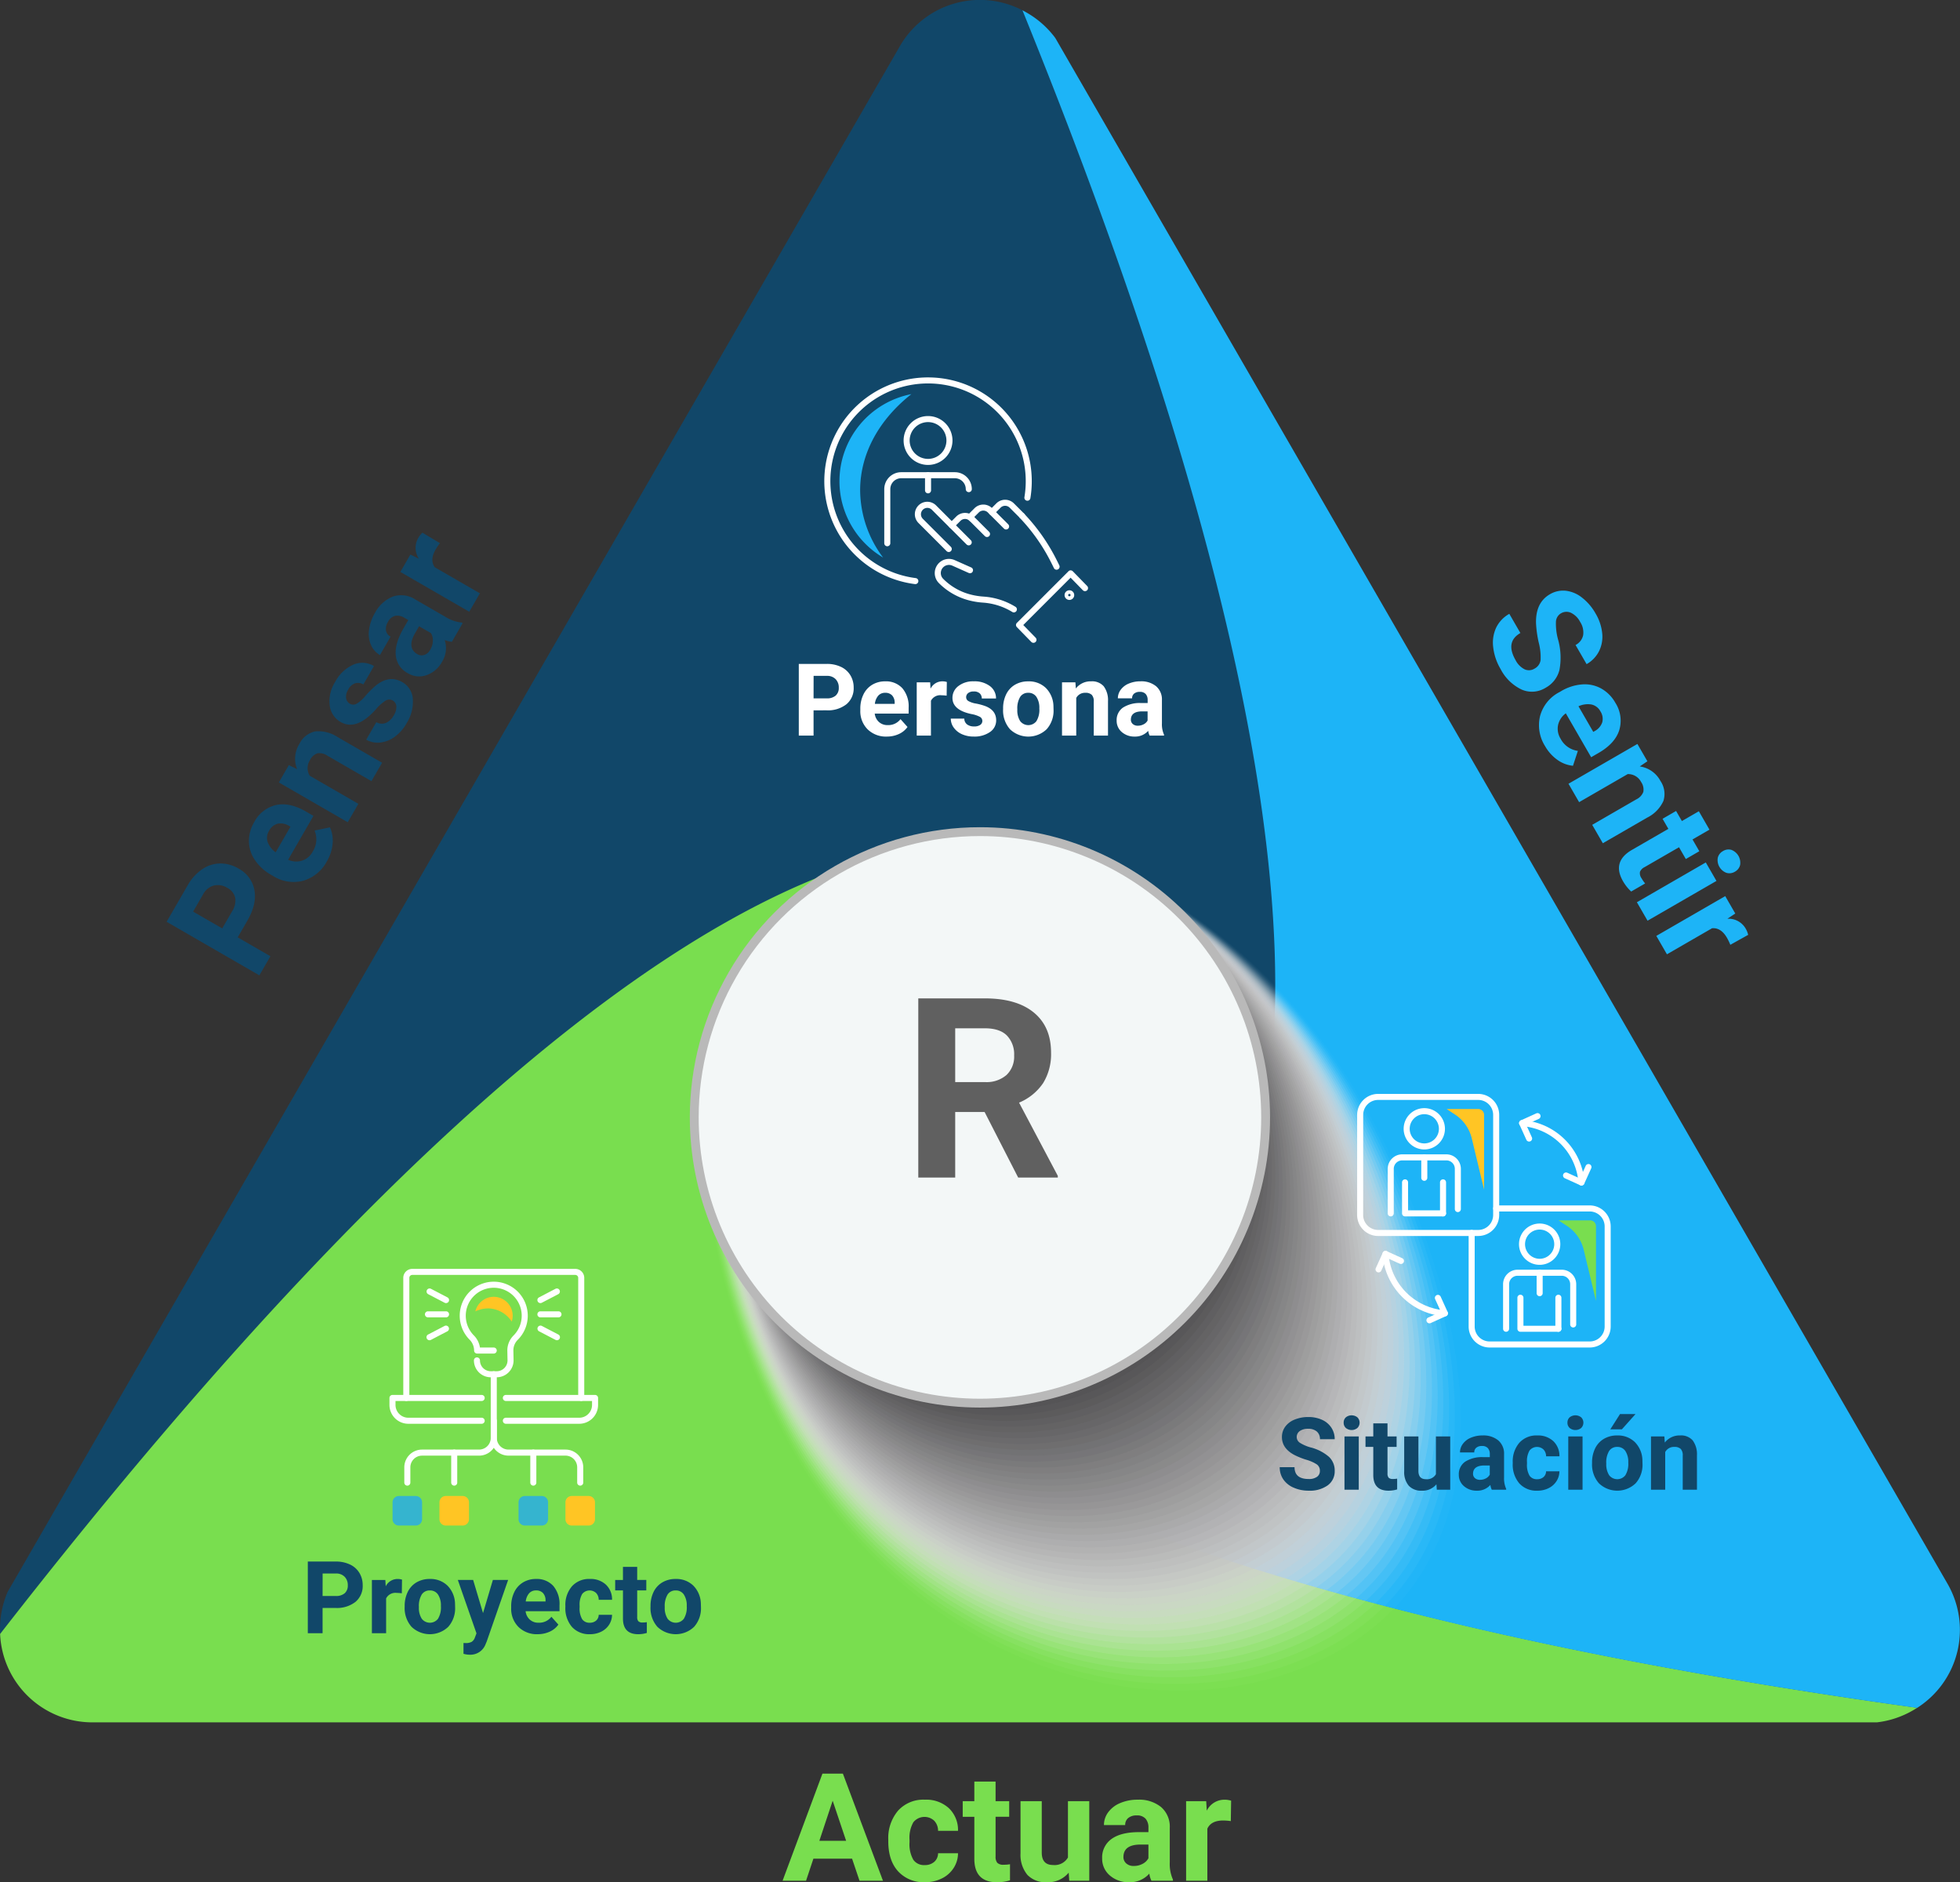 <svg xmlns="http://www.w3.org/2000/svg" xmlns:xlink="http://www.w3.org/1999/xlink" width="507.45" height="487.211" viewBox="0 0 507.45 487.211"><rect x="0" y="0" width="507.45" height="487.211" fill="#333333" stroke="none"/><defs><clipPath id="a"><rect width="197.562" height="222.187" fill="none"/></clipPath><clipPath id="c"><rect width="195.649" height="220.357" fill="none"/></clipPath><clipPath id="d"><rect width="193.753" height="218.533" fill="none"/></clipPath><clipPath id="e"><rect width="191.876" height="216.715" fill="none"/></clipPath><clipPath id="f"><rect width="190.014" height="214.902" fill="none"/></clipPath><clipPath id="g"><rect width="188.173" height="213.097" fill="none"/></clipPath><clipPath id="h"><rect width="186.35" height="211.298" fill="none"/></clipPath><clipPath id="i"><rect width="184.548" height="209.504" fill="none"/></clipPath><clipPath id="j"><rect width="182.765" height="207.719" fill="none"/></clipPath><clipPath id="k"><rect width="181.004" height="205.939" fill="none"/></clipPath><clipPath id="l"><rect width="179.264" height="204.167" fill="none"/></clipPath><clipPath id="m"><rect width="177.547" height="202.403" fill="none"/></clipPath><clipPath id="n"><rect width="175.853" height="200.645" fill="none"/></clipPath><clipPath id="o"><rect width="174.183" height="198.896" fill="none"/></clipPath><clipPath id="p"><rect width="172.537" height="197.154" fill="none"/></clipPath><clipPath id="q"><rect width="170.916" height="195.42" fill="none"/></clipPath><clipPath id="r"><rect width="169.32" height="193.695" fill="none"/></clipPath><clipPath id="s"><rect width="167.752" height="191.978" fill="none"/></clipPath><clipPath id="t"><rect width="166.211" height="190.269" fill="none"/></clipPath><clipPath id="u"><rect width="164.696" height="188.57" fill="none"/></clipPath><clipPath id="v"><rect width="163.211" height="186.879" fill="none"/></clipPath><clipPath id="w"><rect width="161.755" height="185.198" fill="none"/></clipPath><clipPath id="x"><rect width="160.33" height="183.527" fill="none"/></clipPath><clipPath id="y"><rect width="158.935" height="181.866" fill="none"/></clipPath><clipPath id="z"><rect width="157.571" height="180.214" fill="none"/></clipPath><clipPath id="aa"><rect width="156.24" height="178.573" fill="none"/></clipPath><clipPath id="ab"><rect width="154.943" height="176.943" fill="none"/></clipPath><clipPath id="ac"><rect width="153.679" height="175.324" fill="none"/></clipPath><clipPath id="ad"><rect width="152.448" height="173.714" fill="none"/></clipPath><clipPath id="ae"><rect width="151.252" height="172.118" fill="none"/></clipPath><clipPath id="af"><rect width="150.093" height="170.532" fill="none"/></clipPath><clipPath id="ag"><rect width="148.968" height="168.96" fill="none"/></clipPath><clipPath id="ah"><rect width="147.881" height="167.399" fill="none"/></clipPath><clipPath id="ai"><rect width="146.831" height="165.851" fill="none"/></clipPath><clipPath id="aj"><rect width="145.82" height="164.315" fill="none"/></clipPath><clipPath id="ak"><rect width="144.846" height="162.794" fill="none"/></clipPath><clipPath id="al"><rect width="143.911" height="161.285" fill="none"/></clipPath><clipPath id="am"><rect width="143.014" height="159.791" fill="none"/></clipPath><clipPath id="an"><rect width="142.157" height="158.312" fill="none"/></clipPath><clipPath id="ao"><rect width="141.339" height="156.847" fill="none"/></clipPath><clipPath id="ap"><rect width="140.562" height="155.397" fill="none"/></clipPath><clipPath id="aq"><rect width="139.825" height="153.963" fill="none"/></clipPath><clipPath id="ar"><rect width="139.128" height="152.543" fill="none"/></clipPath><clipPath id="as"><rect width="138.471" height="151.142" fill="none"/></clipPath><clipPath id="at"><rect width="137.856" height="149.755" fill="none"/></clipPath><clipPath id="au"><rect width="137.282" height="148.387" fill="none"/></clipPath><clipPath id="av"><rect width="136.747" height="147.036" fill="none"/></clipPath><clipPath id="aw"><rect width="136.253" height="145.703" fill="none"/></clipPath><clipPath id="ax"><rect width="135.801" height="144.388" fill="none"/></clipPath><clipPath id="ay"><rect width="135.389" height="143.092" fill="none"/></clipPath><clipPath id="az"><rect width="135.016" height="141.815" fill="none"/></clipPath><clipPath id="ba"><rect width="134.684" height="140.557" fill="none"/></clipPath><clipPath id="bb"><path d="M176.111,280.024a75.112,75.112,0,1,0,75.112-75.112,75.111,75.111,0,0,0-75.112,75.112" transform="translate(-176.111 -204.912)" fill="none"/></clipPath><linearGradient id="bc" x1="-0.935" y1="1.374" x2="-0.929" y2="1.374" gradientUnits="objectBoundingBox"><stop offset="0" stop-color="#fff"/><stop offset="1" stop-color="#b9b9b9"/></linearGradient><clipPath id="bd"><path d="M177.868,279.489a72.82,72.82,0,1,0,72.82-72.822,72.821,72.821,0,0,0-72.82,72.822" transform="translate(-177.868 -206.667)" fill="none"/></clipPath><linearGradient id="be" x1="-0.98" y1="1.401" x2="-0.974" y2="1.401" gradientUnits="objectBoundingBox"><stop offset="0" stop-color="#eef1f2"/><stop offset="1" stop-color="#f3f7f7"/></linearGradient></defs><g transform="translate(6580.178 5871.734)"><path d="M358.653,357.769a71.253,71.253,0,0,0-32.159-90.341,66.432,66.432,0,0,0-21.57-7.352,71.4,71.4,0,0,0-11.993-1.039,70.632,70.632,0,0,0-8.3.484C235.9,264.19,158.68,310.46,39.267,463.813c-.014-.4-.027-.823-.027-1.241a24.212,24.212,0,0,1,1.983-9.713l231-400.1A23.912,23.912,0,0,1,303.992,43.5c72.846,179.375,74.708,269.46,54.661,314.273" transform="translate(-6619.418 -5912.548)" fill="#114769"/><path d="M284.1,208.245a71.253,71.253,0,0,0-62.158,73.022,66.449,66.449,0,0,0,4.418,22.356,70.3,70.3,0,0,0,9.665,17.848c28.412,39.875,107.09,83.611,299.6,110.349-.343.214-.7.435-1.061.643a24.207,24.207,0,0,1-9.4,3.139l-461.994,0a23.913,23.913,0,0,1-23.91-22.879C158.179,259.946,235.265,213.291,284.1,208.245" transform="translate(-6619.412 -5861.506)" fill="#79de4f"/><path d="M190.1,372.468a71.255,71.255,0,0,0,94.319,17.319,66.449,66.449,0,0,0,17.151-15,71.3,71.3,0,0,0,6.9-9.866,70.53,70.53,0,0,0,3.728-7.427c20.327-44.544,18.864-134.55-54.237-314.64.358.191.727.389,1.088.6a24.2,24.2,0,0,1,7.421,6.574l230.992,400.1a23.912,23.912,0,0,1-7.859,32.146c-191.765-26.6-270.712-70.033-299.5-109.8" transform="translate(-6573.428 -5911.928)" fill="#1db4f7"/><g transform="translate(-6398.037 -5654.58)" style="mix-blend-mode:multiply;isolation:isolate"><g clip-path="url(#a)"><g opacity="0"><g clip-path="url(#a)"><path d="M343.586,419.644c-43.864,23.52-109.862,4.28-142.2-54.14-32.321-58.4-31.4-126.537,12.437-150.014,43.855-23.5,105.835,4.892,138.168,63.289s35.432,117.387-8.408,140.864" transform="translate(-178.828 -207.235)" fill="#fff"/></g></g><g transform="translate(0.395 0.098)" opacity="0.02"><g clip-path="url(#c)"><path d="M341.657,418.212c-43.732,23.058-109.029,3.578-140.728-54.455-31.687-58.015-30.2-125.434,13.513-148.45,43.723-23.038,105.08,5.413,136.78,63.425s34.144,116.464-9.565,139.481" transform="translate(-179.131 -207.31)" fill="#fbfbfb"/></g></g><g transform="translate(0.782 0.193)" opacity="0.039"><g clip-path="url(#d)"><path d="M339.729,416.78c-43.6,22.6-108.2,2.876-139.26-54.772-31.054-57.63-28.989-124.33,14.59-146.886,43.591-22.578,104.325,5.934,135.39,63.562s32.857,115.539-10.719,138.1" transform="translate(-179.427 -207.383)" fill="#f8f8f8"/></g></g><g transform="translate(1.16 0.286)" opacity="0.059"><g clip-path="url(#e)"><path d="M337.8,415.35c-43.468,22.135-107.362,2.174-137.792-55.088-30.42-57.245-27.78-123.228,15.666-145.324,43.458-22.117,103.57,6.458,134,63.7S381.25,393.254,337.8,415.35" transform="translate(-179.717 -207.454)" fill="#f4f4f4"/></g></g><g transform="translate(1.531 0.377)" opacity="0.078"><g clip-path="url(#f)"><path d="M335.88,413.92c-43.337,21.675-106.528,1.471-136.324-55.405-29.787-56.86-26.573-122.124,16.743-143.759,43.326-21.657,102.816,6.978,132.612,63.836s30.284,113.693-13.03,135.329" transform="translate(-180.001 -207.524)" fill="#f0f0f0"/></g></g><g transform="translate(1.891 0.465)" opacity="0.098"><g clip-path="url(#g)"><path d="M333.958,412.49c-43.2,21.214-105.694.769-134.856-55.722-29.153-56.474-25.365-121.02,17.819-142.2,43.194-21.195,102.06,7.5,131.224,63.974s29,112.769-14.186,133.944" transform="translate(-180.277 -207.591)" fill="#ececec"/></g></g><g transform="translate(2.243 0.549)" opacity="0.118"><g clip-path="url(#h)"><path d="M332.039,411.061c-43.072,20.752-104.86.067-133.39-56.038-28.519-56.089-24.157-119.918,18.9-140.633,43.063-20.734,101.3,8.024,129.835,64.113s27.709,111.844-15.342,132.559" transform="translate(-180.547 -207.656)" fill="#e9e9e9"/></g></g><g transform="translate(2.585 0.633)" opacity="0.137"><g clip-path="url(#i)"><path d="M330.122,409.634C287.182,429.926,226.1,409,198.2,353.279c-27.885-55.7-22.948-118.814,19.972-139.068,42.932-20.275,100.552,8.544,128.447,64.247s26.422,110.921-16.5,131.177" transform="translate(-180.809 -207.72)" fill="#e5e5e5"/></g></g><g transform="translate(2.918 0.712)" opacity="0.157"><g clip-path="url(#j)"><path d="M328.207,408.206c-42.808,19.83-103.193-1.338-130.454-56.671S176.013,233.823,218.8,214.029c42.8-19.813,99.8,9.067,127.059,64.385s25.134,110-17.653,129.792" transform="translate(-181.064 -207.781)" fill="#e1e1e1"/></g></g><g transform="translate(3.24 0.789)" opacity="0.176"><g clip-path="url(#k)"><path d="M326.294,406.779c-42.676,19.369-102.359-2.041-128.986-56.988s-20.533-116.608,22.125-135.942C262.1,194.5,318.475,223.438,345.1,278.371s23.847,109.074-18.808,128.408" transform="translate(-181.311 -207.84)" fill="#ddddde"/></g></g><g transform="translate(3.553 0.864)" opacity="0.196"><g clip-path="url(#l)"><path d="M324.384,405.353c-42.545,18.907-101.525-2.743-127.518-57.3s-19.325-115.505,23.2-134.379c42.536-18.892,98.287,10.11,124.28,64.658s22.56,108.151-19.964,127.025" transform="translate(-181.551 -207.897)" fill="#dadada"/></g></g><g transform="translate(3.855 0.934)" opacity="0.216"><g clip-path="url(#m)"><path d="M322.476,403.928c-42.413,18.447-100.691-3.445-126.05-57.621S178.31,231.905,220.7,213.491c42.4-18.431,97.532,10.633,122.892,64.8s21.272,107.227-21.12,125.64" transform="translate(-181.782 -207.951)" fill="#d6d6d6"/></g></g><g transform="translate(4.146 1.003)" opacity="0.235"><g clip-path="url(#n)"><path d="M320.571,402.5c-42.281,17.986-99.858-4.147-124.583-57.937s-16.908-113.3,25.356-131.252c42.272-17.97,96.777,11.155,121.5,64.933s19.986,106.3-22.275,124.256" transform="translate(-182.005 -208.004)" fill="#d2d2d3"/></g></g><g transform="translate(4.425 1.067)" opacity="0.255"><g clip-path="url(#o)"><path d="M318.668,401.079c-42.149,17.524-99.024-4.85-123.115-58.254s-15.7-112.2,26.432-129.689c42.139-17.508,96.023,11.678,120.114,65.07s18.7,105.38-23.431,122.873" transform="translate(-182.219 -208.053)" fill="#cfcecf"/></g></g><g transform="translate(4.694 1.13)" opacity="0.275"><g clip-path="url(#p)"><path d="M316.769,399.656c-42.018,17.064-98.19-5.552-121.647-58.57S180.628,229.993,222.63,212.96c42.007-17.048,95.267,12.2,118.724,65.207s17.412,104.456-24.586,121.488" transform="translate(-182.425 -208.101)" fill="#cbcbcb"/></g></g><g transform="translate(4.949 1.189)" opacity="0.294"><g clip-path="url(#q)"><path d="M314.871,398.233c-41.886,16.6-97.356-6.254-120.179-58.887s-13.285-109.99,28.584-126.561c41.877-16.589,94.514,12.721,117.337,65.344s16.124,103.532-25.742,120.1" transform="translate(-182.621 -208.146)" fill="#c7c7c7"/></g></g><g transform="translate(5.195 1.244)" opacity="0.314"><g clip-path="url(#r)"><path d="M312.976,396.811c-41.754,16.141-96.522-6.956-118.711-59.2s-12.076-108.887,29.661-125,93.759,13.246,115.949,65.483,14.836,102.608-26.9,118.719" transform="translate(-182.809 -208.188)" fill="#c3c3c4"/></g></g><g transform="translate(5.426 1.294)" opacity="0.333"><g clip-path="url(#s)"><path d="M311.086,395.391c-41.623,15.679-95.69-7.658-117.245-59.519s-10.869-107.783,30.737-123.435,93,13.765,114.559,65.618,13.55,101.684-28.052,117.336" transform="translate(-182.986 -208.227)" fill="#c0bfc0"/></g></g><g transform="translate(5.645 1.343)" opacity="0.353"><g clip-path="url(#t)"><path d="M309.2,393.97c-41.489,15.219-94.855-8.361-115.777-59.835s-9.66-106.681,31.815-121.872,92.249,14.287,113.171,65.755S350.667,378.779,309.2,393.97" transform="translate(-183.154 -208.264)" fill="#bcbcbc"/></g></g><g transform="translate(5.851 1.387)" opacity="0.373"><g clip-path="url(#u)"><path d="M307.311,392.551C265.953,407.309,213.29,383.488,193,332.4s-8.453-105.578,32.891-120.309,91.493,14.81,111.781,65.894,10.975,99.837-30.364,114.567" transform="translate(-183.312 -208.298)" fill="#b8b8b9"/></g></g><g transform="translate(6.044 1.427)" opacity="0.392"><g clip-path="url(#v)"><path d="M305.428,391.133c-41.225,14.3-93.187-9.765-112.841-60.468S185.343,226.19,226.555,211.92s90.739,15.331,110.393,66.029,9.689,98.914-31.52,113.184" transform="translate(-183.46 -208.329)" fill="#b4b4b5"/></g></g><g transform="translate(6.223 1.464)" opacity="0.412"><g clip-path="url(#w)"><path d="M303.549,389.716c-41.094,13.835-92.353-10.467-111.373-60.785S186.14,225.559,227.221,211.75s89.984,15.853,109,66.166,8.4,97.989-32.676,111.8" transform="translate(-183.597 -208.357)" fill="#b1b0b1"/></g></g><g transform="translate(6.387 1.497)" opacity="0.431"><g clip-path="url(#x)"><path d="M301.674,388.3c-40.962,13.373-91.52-11.171-109.9-61.1s-4.829-102.268,36.121-115.618,89.23,16.376,107.615,66.3,7.114,97.065-33.831,110.415" transform="translate(-183.723 -208.382)" fill="#adadad"/></g></g><g transform="translate(6.537 1.524)" opacity="0.451"><g clip-path="url(#y)"><path d="M299.8,386.884c-40.83,12.913-90.686-11.873-108.437-61.418s-3.621-101.165,37.2-114.054,88.475,16.9,106.228,66.44,5.826,96.143-34.987,109.032" transform="translate(-183.838 -208.403)" fill="#a9a9aa"/></g></g><g transform="translate(6.673 1.549)" opacity="0.471"><g clip-path="url(#z)"><path d="M297.933,385.469c-40.7,12.451-89.852-12.575-106.97-61.735s-2.411-100.061,38.274-112.491,87.721,17.42,104.838,66.579,4.54,95.219-36.142,107.648" transform="translate(-183.942 -208.422)" fill="#a6a5a6"/></g></g><g transform="translate(6.793 1.568)" opacity="0.49"><g clip-path="url(#aa)"><path d="M296.067,384.056c-40.567,11.99-89.018-13.277-105.5-62.051s-1.2-98.96,39.35-110.928,86.966,17.942,103.45,66.716,3.252,94.295-37.3,106.263" transform="translate(-184.034 -208.437)" fill="#a2a1a2"/></g></g><g transform="translate(6.897 1.583)" opacity="0.51"><g clip-path="url(#ab)"><path d="M294.205,382.644c-40.435,11.53-88.184-13.979-104.034-62.368s0-97.856,40.427-109.363,86.212,18.464,102.06,66.851,1.965,93.371-38.453,104.88" transform="translate(-184.114 -208.448)" fill="#9e9e9f"/></g></g><g transform="translate(6.986 1.593)" opacity="0.529"><g clip-path="url(#ac)"><path d="M292.347,381.233C252.045,392.3,205,366.55,189.781,318.549s1.211-96.753,41.5-107.8,85.456,18.986,100.672,66.99.677,92.447-39.609,103.5" transform="translate(-184.182 -208.456)" fill="#9a9a9b"/></g></g><g transform="translate(7.059 1.6)" opacity="0.549"><g clip-path="url(#ad)"><path d="M290.493,379.822c-40.171,10.607-86.517-15.384-101.1-63s2.419-95.649,42.58-106.237,84.7,19.508,99.283,67.127-.611,91.524-40.765,102.111" transform="translate(-184.238 -208.461)" fill="#979697"/></g></g><g transform="translate(7.117 1.6)" opacity="0.569"><g clip-path="url(#ae)"><path d="M288.643,378.413C248.6,388.558,202.96,362.326,189.012,315.1s3.627-94.547,43.656-104.674,83.946,20.029,97.894,67.262-1.9,90.6-41.92,100.728" transform="translate(-184.282 -208.461)" fill="#939294"/></g></g><g transform="translate(7.156 1.596)" opacity="0.588"><g clip-path="url(#af)"><path d="M286.8,377.006c-39.906,9.685-84.849-16.788-98.164-63.634s4.836-93.443,44.734-103.111,83.192,20.551,96.505,67.4-3.184,89.676-43.076,99.343" transform="translate(-184.312 -208.458)" fill="#8f8f90"/></g></g><g transform="translate(7.179 1.585)" opacity="0.608"><g clip-path="url(#ag)"><path d="M284.954,375.6c-39.775,9.224-84.015-17.492-96.7-63.949s6.044-92.34,45.809-101.547,82.438,21.073,95.117,67.538-4.47,88.752-44.231,97.959" transform="translate(-184.33 -208.45)" fill="#8c8b8c"/></g></g><g transform="translate(7.185 1.571)" opacity="0.627"><g clip-path="url(#ah)"><path d="M283.115,374.193c-39.643,8.762-83.182-18.194-95.228-64.267s7.252-91.238,46.886-99.984,81.682,21.6,93.729,67.675-5.758,87.83-45.387,96.576" transform="translate(-184.334 -208.439)" fill="#888788"/></g></g><g transform="translate(7.173 1.55)" opacity="0.647"><g clip-path="url(#ai)"><path d="M281.281,372.79c-39.511,8.3-82.349-18.9-93.76-64.582s8.459-90.135,47.962-98.421,80.928,22.119,92.34,67.812-7.046,86.906-46.543,95.191" transform="translate(-184.325 -208.423)" fill="#848385"/></g></g><g transform="translate(7.143 1.524)" opacity="0.667"><g clip-path="url(#aj)"><path d="M279.449,371.387c-39.379,7.84-81.515-19.6-92.292-64.9s9.668-89.031,49.039-96.857,80.173,22.639,90.951,67.949c10.778,45.294-8.333,85.982-47.7,93.807" transform="translate(-184.302 -208.403)" fill="#808081"/></g></g><g transform="translate(7.094 1.491)" opacity="0.686"><g clip-path="url(#ak)"><path d="M277.624,369.985c-39.249,7.379-80.683-20.3-90.825-65.215s10.875-87.929,50.115-95.295,79.418,23.162,89.562,68.086-9.621,85.058-48.852,92.424" transform="translate(-184.265 -208.378)" fill="#7d7c7d"/></g></g><g transform="translate(7.028 1.454)" opacity="0.706"><g clip-path="url(#al)"><path d="M275.8,368.586c-39.116,6.917-79.848-21-89.357-65.532s12.084-86.825,51.193-93.73,78.663,23.684,88.173,68.223S314.9,361.681,275.8,368.586" transform="translate(-184.214 -208.349)" fill="#79787a"/></g></g><g transform="translate(6.943 1.409)" opacity="0.725"><g clip-path="url(#am)"><path d="M273.984,367.187c-38.984,6.456-79.014-21.7-87.889-65.848s13.292-85.722,52.27-92.167,77.909,24.2,86.784,68.36c8.876,44.138-12.194,83.21-51.165,89.655" transform="translate(-184.149 -208.315)" fill="#757476"/></g></g><g transform="translate(6.84 1.357)" opacity="0.745"><g clip-path="url(#an)"><path d="M272.171,365.79c-38.852,6-78.18-22.407-86.422-66.165s14.5-84.62,53.346-90.6,77.153,24.728,85.4,68.5c8.241,43.753-13.482,82.288-52.321,88.272" transform="translate(-184.07 -208.275)" fill="#717172"/></g></g><g transform="translate(6.717 1.3)" opacity="0.765"><g clip-path="url(#ao)"><path d="M270.362,364.394c-38.72,5.535-77.346-23.108-84.954-66.48s15.708-83.518,54.421-89.04,76.4,25.25,84.008,68.634c7.607,43.368-14.768,81.364-53.475,86.886" transform="translate(-183.976 -208.231)" fill="#6e6d6e"/></g></g><g transform="translate(6.575 1.234)" opacity="0.784"><g clip-path="url(#ap)"><path d="M268.558,363c-38.588,5.073-76.513-23.811-83.486-66.8s16.915-82.413,55.5-87.477S316.215,234.5,323.19,277.5c6.973,42.982-16.056,80.439-54.632,85.5" transform="translate(-183.867 -208.181)" fill="#6a696b"/></g></g><g transform="translate(6.413 1.163)" opacity="0.804"><g clip-path="url(#aq)"><path d="M266.759,361.609c-38.457,4.611-75.679-24.514-82.018-67.115s18.123-81.309,56.574-85.913,74.891,26.294,81.23,68.908c6.34,42.6-17.343,79.516-55.786,84.12" transform="translate(-183.743 -208.126)" fill="#666567"/></g></g><g transform="translate(6.233 1.084)" opacity="0.824"><g clip-path="url(#ar)"><path d="M264.964,360.218c-38.323,4.151-74.845-25.216-80.551-67.431-5.7-42.23,19.333-80.207,57.652-84.349s74.135,26.816,79.841,69.045c5.706,42.212-18.631,78.592-56.942,82.735" transform="translate(-183.605 -208.066)" fill="#636263"/></g></g><g transform="translate(6.034 0.997)" opacity="0.843"><g clip-path="url(#as)"><path d="M263.173,358.831c-38.192,3.689-74.011-25.918-79.083-67.748s20.54-79.1,58.729-82.786,73.381,27.339,78.452,69.183c5.072,41.826-19.917,77.669-58.1,81.351" transform="translate(-183.452 -207.999)" fill="#5f5e60"/></g></g><g transform="translate(5.813 0.903)" opacity="0.863"><g clip-path="url(#at)"><path d="M261.387,357.443c-38.06,3.228-73.177-26.62-77.615-68.064-4.436-41.46,21.748-78,59.805-81.223s72.625,27.86,77.063,69.319c4.438,41.441-21.205,76.746-59.253,79.968" transform="translate(-183.283 -207.927)" fill="#5b5a5c"/></g></g><g transform="translate(5.573 0.8)" opacity="0.882"><g clip-path="url(#au)"><path d="M259.606,356.058c-37.928,2.768-72.344-27.324-76.147-68.381-3.8-41.074,22.956-76.9,60.882-79.659s71.87,28.382,75.675,69.456c3.8,41.054-22.493,75.821-60.409,78.583" transform="translate(-183.099 -207.848)" fill="#575658"/></g></g><g transform="translate(5.313 0.689)" opacity="0.902"><g clip-path="url(#av)"><path d="M257.83,354.676c-37.8,2.306-71.51-28.026-74.679-68.7-3.169-40.69,24.163-75.795,61.958-78.1s71.116,28.905,74.285,69.594c3.171,40.67-23.778,74.9-61.564,77.2" transform="translate(-182.9 -207.763)" fill="#545355"/></g></g><g transform="translate(5.034 0.569)" opacity="0.922"><g clip-path="url(#aw)"><path d="M256.058,353.295c-37.665,1.845-70.676-28.728-73.211-69.014-2.535-40.3,25.372-74.691,63.033-76.532s70.361,29.426,72.9,69.73c2.535,40.285-25.066,73.975-62.72,75.816" transform="translate(-182.686 -207.671)" fill="#504f51"/></g></g><g transform="translate(4.734 0.441)" opacity="0.941"><g clip-path="url(#ax)"><path d="M254.291,351.916c-37.533,1.383-69.842-29.43-71.745-69.329-1.9-39.919,26.58-73.588,64.111-74.969s69.607,29.948,71.508,69.867c1.9,39.9-26.353,73.051-63.875,74.431" transform="translate(-182.456 -207.573)" fill="#4c4b4d"/></g></g><g transform="translate(4.414 0.303)" opacity="0.961"><g clip-path="url(#ay)"><path d="M252.528,350.539c-37.4.923-69.008-30.132-70.277-69.646-1.267-39.533,27.788-72.484,65.188-73.406s68.852,30.472,70.12,70.007c1.268,39.512-27.641,72.126-65.031,73.046" transform="translate(-182.211 -207.467)" fill="#484749"/></g></g><g transform="translate(4.075 0.157)" opacity="0.98"><g clip-path="url(#az)"><path d="M250.77,349.165c-37.269.461-68.175-30.835-68.809-69.962-.634-39.149,29-71.382,66.264-71.842s68.1,30.992,68.732,70.142c.633,39.127-28.929,71.2-66.187,71.662" transform="translate(-181.951 -207.355)" fill="#454446"/></g></g><g transform="translate(3.715)"><g clip-path="url(#ba)"><path d="M249.017,347.793c-37.137,0-67.341-31.537-67.341-70.279,0-38.764,30.2-70.279,67.341-70.279s67.342,31.515,67.342,70.279c0,38.742-30.215,70.279-67.342,70.279" transform="translate(-181.675 -207.235)" fill="#414042"/></g></g></g></g><g transform="translate(-6401.582 -5657.611)"><g clip-path="url(#bb)"><rect width="212.448" height="212.448" transform="translate(-75.111 75.111) rotate(-45)" fill="url(#bc)"/></g></g><g transform="translate(-6399.289 -5655.321)"><g clip-path="url(#bd)"><rect width="205.969" height="205.969" transform="translate(-72.822 72.822) rotate(-45)" fill="url(#be)"/></g></g><path d="M339.864,294.594H313.951a5.437,5.437,0,0,1-5.432-5.432V263.248a5.438,5.438,0,0,1,5.432-5.433h25.913a5.439,5.439,0,0,1,5.432,5.433v25.913a5.437,5.437,0,0,1-5.432,5.432m-25.913-35.214a3.873,3.873,0,0,0-3.868,3.869v25.913a3.873,3.873,0,0,0,3.868,3.868h25.913a3.873,3.873,0,0,0,3.868-3.868V263.248a3.873,3.873,0,0,0-3.868-3.869Z" transform="translate(-6537.328 -5846.396)" fill="#fff"/><path d="M361.987,316.717H336.074a5.44,5.44,0,0,1-5.433-5.433V287.067a.782.782,0,0,1,1.565,0v24.217a3.873,3.873,0,0,0,3.869,3.869h25.913a3.873,3.873,0,0,0,3.868-3.869V285.372a3.873,3.873,0,0,0-3.868-3.869H337.769a.783.783,0,0,1,0-1.566h24.218a5.44,5.44,0,0,1,5.432,5.435v25.912a5.438,5.438,0,0,1-5.432,5.433" transform="translate(-6530.584 -5839.651)" fill="#fff"/><path d="M343.245,268.99a.781.781,0,0,1-.713-.461l-1.808-3.99a.782.782,0,0,1,.39-1.035l3.992-1.809a.782.782,0,1,1,.645,1.425l-3.278,1.486,1.485,3.278a.781.781,0,0,1-.39,1.035.764.764,0,0,1-.322.07" transform="translate(-6527.532 -5845.234)" fill="#fff"/><path d="M356.8,279.944a.782.782,0,0,1-.779-.725,15.865,15.865,0,0,0-14.643-14.643.783.783,0,0,1-.723-.838.791.791,0,0,1,.838-.723A17.429,17.429,0,0,1,357.583,279.1a.78.78,0,0,1-.723.838.429.429,0,0,1-.059,0" transform="translate(-6527.532 -5844.812)" fill="#fff"/><path d="M354.146,277.287a.777.777,0,0,1-.324-.07l-3.993-1.809a.782.782,0,0,1,.647-1.425l3.279,1.485,1.486-3.278a.782.782,0,1,1,1.425.645l-1.808,3.992a.786.786,0,0,1-.437.411.8.8,0,0,1-.275.05" transform="translate(-6524.874 -5842.154)" fill="#fff"/><path d="M312.949,294.523a.765.765,0,0,1-.322-.07.78.78,0,0,1-.39-1.035l1.808-3.99a.778.778,0,0,1,1.035-.39l3.99,1.809a.781.781,0,1,1-.645,1.424l-3.278-1.484-1.486,3.276a.781.781,0,0,1-.712.461" transform="translate(-6536.216 -5836.898)" fill="#fff"/><path d="M329.7,305.9a.43.43,0,0,1-.059,0,17.429,17.429,0,0,1-16.089-16.089.782.782,0,1,1,1.559-.115,15.87,15.87,0,0,0,14.644,14.644.782.782,0,0,1-.056,1.562" transform="translate(-6535.794 -5836.899)" fill="#fff"/><path d="M323.053,305.05a.783.783,0,0,1-.322-1.5l3.278-1.485-1.485-3.279a.782.782,0,0,1,1.425-.645l1.807,3.992a.782.782,0,0,1-.389,1.035l-3.992,1.807a.765.765,0,0,1-.322.07" transform="translate(-6533.136 -5834.241)" fill="#fff"/><path d="M325.743,284.356a.784.784,0,0,1-.783-.783v-8.025a.783.783,0,0,1,1.566,0v8.025a.783.783,0,0,1-.783.783" transform="translate(-6532.316 -5841.228)" fill="#fff"/><path d="M328.04,284.356h-9.831a.783.783,0,0,1-.783-.783v-8.025a.782.782,0,1,1,1.564,0v7.243h9.049a.782.782,0,1,1,0,1.565" transform="translate(-6534.613 -5841.228)" fill="#fff"/><path d="M323.092,271.334a5.346,5.346,0,1,1,5.347-5.347,5.352,5.352,0,0,1-5.347,5.347m0-9.127a3.781,3.781,0,1,0,3.781,3.78,3.784,3.784,0,0,0-3.781-3.78" transform="translate(-6534.515 -5845.534)" fill="#fff"/><path d="M315.368,285.868a.783.783,0,0,1-.783-.783V273.556a3.756,3.756,0,0,1,3.751-3.751h11.437a3.756,3.756,0,0,1,3.751,3.751v10.415a.782.782,0,0,1-1.565,0V273.556a2.189,2.189,0,0,0-2.187-2.186H318.336a2.189,2.189,0,0,0-2.186,2.186v11.528a.784.784,0,0,1-.783.783" transform="translate(-6535.479 -5842.74)" fill="#fff"/><path d="M322.026,276.659a.784.784,0,0,1-.783-.783v-5.289a.783.783,0,1,1,1.566,0v5.289a.784.784,0,0,1-.783.783" transform="translate(-6533.449 -5842.74)" fill="#fff"/><path d="M348.631,307.246a.784.784,0,0,1-.783-.783v-8.026a.783.783,0,1,1,1.566,0v8.026a.783.783,0,0,1-.783.783" transform="translate(-6525.338 -5834.25)" fill="#fff"/><path d="M350.928,307.246H341.1a.784.784,0,0,1-.783-.783v-8.026a.782.782,0,1,1,1.565,0v7.245h9.049a.782.782,0,1,1,0,1.564" transform="translate(-6527.636 -5834.25)" fill="#fff"/><path d="M345.98,294.222a5.346,5.346,0,1,1,5.347-5.347,5.352,5.352,0,0,1-5.347,5.347m0-9.127a3.781,3.781,0,1,0,3.781,3.78,3.784,3.784,0,0,0-3.781-3.78" transform="translate(-6527.539 -5838.556)" fill="#fff"/><path d="M338.257,308.758a.784.784,0,0,1-.783-.783v-11.53a3.756,3.756,0,0,1,3.751-3.751h11.437a3.756,3.756,0,0,1,3.751,3.751v10.415a.782.782,0,1,1-1.565,0V296.445a2.189,2.189,0,0,0-2.187-2.186H341.225a2.189,2.189,0,0,0-2.186,2.186v11.53a.784.784,0,0,1-.783.783" transform="translate(-6528.501 -5835.763)" fill="#fff"/><path d="M344.914,299.548a.783.783,0,0,1-.783-.783v-5.289a.783.783,0,1,1,1.566,0v5.289a.784.784,0,0,1-.783.783" transform="translate(-6526.472 -5835.763)" fill="#fff"/><path d="M335.973,281.676V262.333a1.519,1.519,0,0,0-1.52-1.519h-8.181l2.162,1.417a10.279,10.279,0,0,1,4.358,6.2Z" transform="translate(-6531.917 -5845.481)" fill="#ffc524"/><path d="M358.179,303.765V284.422a1.519,1.519,0,0,0-1.52-1.519h-8.181l2.162,1.417a10.279,10.279,0,0,1,4.358,6.2Z" transform="translate(-6525.147 -5838.747)" fill="#79de4f"/><path d="M232.66,150.962a.786.786,0,0,1-.553-.228l-4.4-4.4a.784.784,0,0,1,0-1.108l1.722-1.722a3.224,3.224,0,0,1,4.554,0,.783.783,0,0,1-1.107,1.108,1.656,1.656,0,0,0-2.34,0l-1.17,1.169,3.848,3.848a.782.782,0,0,1-.553,1.336" transform="translate(-6562.035 -5881.531)" fill="#fff"/><path d="M251.153,157.267a.784.784,0,0,1-.71-.451c0-.01-.27-.581-.937-1.88a47.662,47.662,0,0,0-7.854-11.056.782.782,0,1,1,1.134-1.078,49.245,49.245,0,0,1,8.114,11.42c.69,1.348.963,1.932.963,1.932a.783.783,0,0,1-.71,1.113" transform="translate(-6557.778 -5881.531)" fill="#fff"/><path d="M245.194,165.538a.77.77,0,0,1-.433-.132,16.753,16.753,0,0,0-7.491-2.4,19.355,19.355,0,0,1-3.637-.574,16.977,16.977,0,0,1-7.849-4.481A3.672,3.672,0,0,1,229.873,152l4.28,1.9a.782.782,0,0,1-.635,1.43l-4.28-1.905a2.116,2.116,0,0,0-2.345.436,2.108,2.108,0,0,0,0,2.98,15.4,15.4,0,0,0,7.123,4.071,17.924,17.924,0,0,0,3.34.53,18.015,18.015,0,0,1,8.275,2.658.782.782,0,0,1-.437,1.431" transform="translate(-6562.877 -5878.748)" fill="#fff"/><path d="M229.531,153.351a.786.786,0,0,1-.553-.228l-7.255-7.255a3.22,3.22,0,1,1,4.553-4.554l4.579,4.577A.783.783,0,1,1,229.746,147l-4.577-4.577a1.654,1.654,0,1,0-2.34,2.338l7.255,7.255a.782.782,0,0,1-.553,1.336" transform="translate(-6564.075 -5882.198)" fill="#fff"/><path d="M236.288,149.307a.786.786,0,0,1-.553-.228l-4.4-4.4a.784.784,0,0,1,0-1.108l1.722-1.722a3.222,3.222,0,0,1,4.554,0l4.172,4.173a.782.782,0,0,1-1.107,1.105l-4.172-4.173a1.657,1.657,0,0,0-2.34,0l-1.17,1.169,3.848,3.848a.782.782,0,0,1-.553,1.336" transform="translate(-6560.928 -5882.035)" fill="#fff"/><path d="M244.061,144.907a.782.782,0,0,1-.553-.23L240.83,142a1.659,1.659,0,0,0-2.341,0l-1.722,1.724a.782.782,0,0,1-1.105-1.108l1.722-1.722a3.221,3.221,0,0,1,4.553,0l2.678,2.679a.782.782,0,0,1-.553,1.335" transform="translate(-6559.609 -5882.326)" fill="#fff"/><path d="M245.347,172.712a.786.786,0,0,1-.561-.236l-3.733-3.827a.782.782,0,0,1,.008-1.1l13.36-13.36a.743.743,0,0,1,.558-.23.786.786,0,0,1,.556.236l3.733,3.827a.783.783,0,0,1-1.121,1.093l-3.18-3.259L242.713,168.11l3.2,3.273a.783.783,0,0,1-.561,1.33" transform="translate(-6557.963 -5878.056)" fill="#fff"/><path d="M251.719,160.409a1.251,1.251,0,0,1-.885-2.135,1.254,1.254,0,0,1,1.768,0h0a1.251,1.251,0,0,1-.882,2.133Zm.223-1.473-.446.446a.316.316,0,0,0,.446-.446m-.223-.093a.426.426,0,0,0-.227.1.314.314,0,0,0,0,.442l.448-.445h0a.324.324,0,0,0-.223-.091" transform="translate(-6555.025 -5876.851)" fill="#fff"/><path d="M224.857,136a6.326,6.326,0,1,1,6.326-6.327A6.334,6.334,0,0,1,224.857,136m0-11.087a4.761,4.761,0,1,0,4.76,4.76,4.767,4.767,0,0,0-4.76-4.76" transform="translate(-6564.761 -5887.387)" fill="#fff"/><path d="M215.475,153.657a.783.783,0,0,1-.783-.783v-14a4.393,4.393,0,0,1,4.388-4.387h13.893a4.392,4.392,0,0,1,4.388,4.387.782.782,0,1,1-1.565,0,2.827,2.827,0,0,0-2.824-2.822H219.08a2.826,2.826,0,0,0-2.822,2.822v14a.783.783,0,0,1-.783.783" transform="translate(-6565.932 -5883.994)" fill="#fff"/><path d="M223.562,139.964a.784.784,0,0,1-.783-.783v-3.917a.783.783,0,0,1,1.566,0v3.917a.784.784,0,0,1-.783.783" transform="translate(-6563.466 -5883.994)" fill="#fff"/><path d="M226.373,169.189a.862.862,0,0,1-.1-.005,26.857,26.857,0,1,1,30.236-26.646,27.206,27.206,0,0,1-.36,4.414.783.783,0,1,1-1.545-.256,25.293,25.293,0,1,0-28.135,20.934.783.783,0,0,1-.1,1.559" transform="translate(-6569.558 -5889.725)" fill="#fff"/><path d="M205.8,141.527a22.99,22.99,0,0,0,11.3,19.772,29.246,29.246,0,0,1-5.941-17.4c0-9.651,5.043-18.418,13.264-24.9a22.978,22.978,0,0,0-18.622,22.53" transform="translate(-6568.643 -5888.714)" fill="#1db4f7"/><path d="M140.037,319.813H138.5a4.374,4.374,0,0,1-4.369-4.369.782.782,0,0,1,1.565,0,2.807,2.807,0,0,0,2.8,2.8h1.535a2.807,2.807,0,0,0,2.8-2.8l-.051-2.531a5.464,5.464,0,0,1,1.579-3.89,7.242,7.242,0,0,0-5.613-12.367,7.241,7.241,0,0,0-4.648,12.3,5.612,5.612,0,0,1,1.589,3.15h3.574a.782.782,0,0,1,0,1.565h-4.3a.784.784,0,0,1-.783-.783,4.021,4.021,0,0,0-1.193-2.834,8.808,8.808,0,1,1,12.478.077,3.855,3.855,0,0,0-1.117,2.727l.051,2.582a4.373,4.373,0,0,1-4.367,4.369" transform="translate(-6591.609 -5835.037)" fill="#fff"/><path d="M151.329,302.509h-4.68a.782.782,0,1,1,0-1.565h4.68a.782.782,0,1,1,0,1.565" transform="translate(-6586.913 -5833.248)" fill="#fff"/><path d="M150.929,307.567a.783.783,0,0,1-.361-.086l-4.28-2.231a.784.784,0,0,1,.724-1.39l4.28,2.231a.782.782,0,0,1-.363,1.476" transform="translate(-6586.913 -5832.386)" fill="#fff"/><path d="M146.65,300.2a.783.783,0,0,1-.363-1.477l4.28-2.231a.784.784,0,0,1,.724,1.39l-4.28,2.231a.784.784,0,0,1-.361.087" transform="translate(-6586.913 -5834.631)" fill="#fff"/><path d="M129.018,302.509h-4.681a.782.782,0,1,1,0-1.565h4.681a.782.782,0,1,1,0,1.565" transform="translate(-6593.715 -5833.248)" fill="#fff"/><path d="M124.645,307.567a.782.782,0,0,1-.363-1.476l4.28-2.231a.784.784,0,0,1,.724,1.39l-4.28,2.231a.783.783,0,0,1-.361.086" transform="translate(-6593.621 -5832.386)" fill="#fff"/><path d="M128.924,300.2a.784.784,0,0,1-.361-.087l-4.28-2.231a.784.784,0,0,1,.724-1.39l4.28,2.231a.783.783,0,0,1-.363,1.477" transform="translate(-6593.621 -5834.631)" fill="#fff"/><path d="M158.784,325H139.794a.782.782,0,0,1,0-1.565h18.991a3.325,3.325,0,0,0,3.321-3.321V319.1H139.794a.783.783,0,0,1,0-1.566h23.093a.782.782,0,0,1,.782.783v1.8A4.891,4.891,0,0,1,158.784,325" transform="translate(-6589.002 -5828.191)" fill="#fff"/><path d="M140.391,325H121.4a4.891,4.891,0,0,1-4.885-4.885v-1.8a.783.783,0,0,1,.783-.783h23.093a.783.783,0,1,1,0,1.566H118.08v1.016a3.325,3.325,0,0,0,3.321,3.321h18.991a.782.782,0,1,1,0,1.565" transform="translate(-6595.861 -5828.191)" fill="#fff"/><path d="M165.33,326.72a.784.784,0,0,1-.783-.783V294.851a.762.762,0,0,0-.761-.761h-42.2a.762.762,0,0,0-.761.761v31.085a.783.783,0,0,1-1.566,0V294.851a2.329,2.329,0,0,1,2.327-2.325h42.2a2.329,2.329,0,0,1,2.327,2.325v31.085a.784.784,0,0,1-.783.783" transform="translate(-6595.025 -5835.813)" fill="#fff"/><path d="M120.243,339.631a.784.784,0,0,1-.783-.783v-3.954a4.6,4.6,0,0,1,4.6-4.594h14.755a3.034,3.034,0,0,0,3.031-3.031v-4.431a.782.782,0,1,1,1.565,0v4.431a4.6,4.6,0,0,1-4.6,4.6H124.056a3.034,3.034,0,0,0-3.03,3.03v3.954a.783.783,0,0,1-.783.783" transform="translate(-6594.963 -5826.812)" fill="#fff"/><path d="M159.775,342.442a.783.783,0,0,1-.783-.783v-3.954a3.034,3.034,0,0,0-3.03-3.03H141.207a4.6,4.6,0,0,1-4.594-4.6V313.616a.782.782,0,0,1,1.564,0V330.08a3.034,3.034,0,0,0,3.03,3.031h14.755a4.6,4.6,0,0,1,4.6,4.594v3.954a.784.784,0,0,1-.783.783" transform="translate(-6589.734 -5829.623)" fill="#fff"/><path d="M148.142,337.581H143.76a1.632,1.632,0,0,0-1.632,1.634v4.379a1.632,1.632,0,0,0,1.632,1.634h4.38a1.633,1.633,0,0,0,1.634-1.634v-4.38a1.632,1.632,0,0,0-1.632-1.632" transform="translate(-6588.053 -5822.079)" fill="#35b4cf"/><path d="M157.448,337.581h-4.382a1.632,1.632,0,0,0-1.632,1.634v4.379a1.632,1.632,0,0,0,1.632,1.634h4.38a1.633,1.633,0,0,0,1.634-1.634v-4.38a1.632,1.632,0,0,0-1.632-1.632" transform="translate(-6585.216 -5822.079)" fill="#ffc524"/><path d="M123.143,337.581h-4.38a1.634,1.634,0,0,0-1.634,1.634v4.379a1.634,1.634,0,0,0,1.634,1.634h4.38a1.632,1.632,0,0,0,1.632-1.634v-4.38a1.632,1.632,0,0,0-1.632-1.632" transform="translate(-6595.674 -5822.079)" fill="#35b4cf"/><path d="M132.449,337.581h-4.38a1.634,1.634,0,0,0-1.634,1.634v4.379a1.634,1.634,0,0,0,1.634,1.634h4.38a1.632,1.632,0,0,0,1.632-1.634v-4.38a1.632,1.632,0,0,0-1.632-1.632" transform="translate(-6592.837 -5822.079)" fill="#ffc524"/><path d="M137.27,301.083a7.454,7.454,0,0,1,4.973,2.444,8.041,8.041,0,0,1,.736.958,4.918,4.918,0,0,0,.241-1.518,4.9,4.9,0,0,0-4.9-4.9c-.117,0-.235.005-.354.012a4.913,4.913,0,0,0-4.408,3.758,7.675,7.675,0,0,1,3.707-.758" transform="translate(-6590.664 -5834.123)" fill="#ffc524"/><path d="M145.241,337.705a.784.784,0,0,1-.783-.783v-7.766a.783.783,0,0,1,1.566,0v7.766a.784.784,0,0,1-.783.783" transform="translate(-6587.342 -5824.885)" fill="#fff"/><path d="M129.548,337.705a.784.784,0,0,1-.783-.783v-7.766a.783.783,0,0,1,1.566,0v7.766a.784.784,0,0,1-.783.783" transform="translate(-6592.127 -5824.885)" fill="#fff"/><path d="M238.612,268.274H231v16.977h-9.557V238.868h17.234q8.219,0,12.679,3.664t4.46,10.354a14.263,14.263,0,0,1-2.055,7.915,14,14,0,0,1-6.228,5.051l10.034,18.954v.445H247.308ZM231,260.531h7.709a7.888,7.888,0,0,0,5.576-1.832,6.552,6.552,0,0,0,1.974-5.048,7,7,0,0,0-1.862-5.161q-1.865-1.877-5.719-1.88H231Z" transform="translate(-6563.874 -5852.171)" fill="#606060"/><path d="M104.138,362.6v6.537h-3.823V350.584h7.238a8.371,8.371,0,0,1,3.677.765,5.634,5.634,0,0,1,2.44,2.173,6.062,6.062,0,0,1,.853,3.2,5.325,5.325,0,0,1-1.867,4.3,7.774,7.774,0,0,1-5.167,1.574Zm0-3.1h3.415a3.363,3.363,0,0,0,2.313-.714,2.6,2.6,0,0,0,.8-2.038,3.063,3.063,0,0,0-.8-2.205,3,3,0,0,0-2.217-.866h-3.5Z" transform="translate(-6600.799 -5818.115)" fill="#114769"/><path d="M120.778,357.749a10.022,10.022,0,0,0-1.326-.1,2.7,2.7,0,0,0-2.739,1.414v9.022h-3.682V354.3h3.479l.1,1.643a3.414,3.414,0,0,1,3.07-1.9,3.839,3.839,0,0,1,1.147.166Z" transform="translate(-6596.923 -5817.061)" fill="#114769"/><path d="M119.534,361.062a8.172,8.172,0,0,1,.789-3.658,5.79,5.79,0,0,1,2.274-2.484,6.645,6.645,0,0,1,3.447-.879,6.275,6.275,0,0,1,4.555,1.708,6.848,6.848,0,0,1,1.969,4.637l.025.943a7.2,7.2,0,0,1-1.771,5.09,6.864,6.864,0,0,1-9.512.006,7.333,7.333,0,0,1-1.777-5.2Zm3.682.261a5.165,5.165,0,0,0,.739,3.006,2.655,2.655,0,0,0,4.206.012,5.639,5.639,0,0,0,.752-3.286,5.106,5.106,0,0,0-.752-2.987,2.444,2.444,0,0,0-2.115-1.06,2.406,2.406,0,0,0-2.09,1.053,5.742,5.742,0,0,0-.739,3.261" transform="translate(-6594.94 -5817.061)" fill="#114769"/><path d="M136.605,362.811l2.548-8.576h3.95l-5.543,15.928-.305.726a4.2,4.2,0,0,1-4.078,2.7,5.781,5.781,0,0,1-1.631-.243v-2.791l.561.013a3.029,3.029,0,0,0,1.561-.318,2.089,2.089,0,0,0,.809-1.057l.433-1.135-4.829-13.825h3.963Z" transform="translate(-6591.725 -5817.001)" fill="#114769"/><path d="M147.51,368.338a6.771,6.771,0,0,1-4.938-1.861,6.614,6.614,0,0,1-1.905-4.957v-.356a8.332,8.332,0,0,1,.8-3.715,5.9,5.9,0,0,1,2.276-2.524,6.384,6.384,0,0,1,3.357-.885,5.724,5.724,0,0,1,4.453,1.784,7.249,7.249,0,0,1,1.625,5.059v1.5H144.4a3.425,3.425,0,0,0,1.078,2.166,3.252,3.252,0,0,0,2.274.816,3.974,3.974,0,0,0,3.326-1.541l1.809,2.025a5.528,5.528,0,0,1-2.242,1.829,7.37,7.37,0,0,1-3.136.656m-.42-11.329a2.3,2.3,0,0,0-1.777.742,3.839,3.839,0,0,0-.873,2.124h5.123v-.294a2.751,2.751,0,0,0-.663-1.9,2.377,2.377,0,0,0-1.81-.672" transform="translate(-6588.498 -5817.061)" fill="#114769"/><path d="M157.727,365.369a2.421,2.421,0,0,0,1.657-.561,1.964,1.964,0,0,0,.662-1.49H163.5a4.733,4.733,0,0,1-.765,2.568,5.052,5.052,0,0,1-2.058,1.809,6.442,6.442,0,0,1-2.886.643,5.986,5.986,0,0,1-4.664-1.879,7.435,7.435,0,0,1-1.708-5.193v-.242a7.353,7.353,0,0,1,1.7-5.085,5.92,5.92,0,0,1,4.65-1.9,5.8,5.8,0,0,1,4.148,1.472,5.214,5.214,0,0,1,1.587,3.918h-3.454a2.533,2.533,0,0,0-.662-1.748,2.464,2.464,0,0,0-3.626.266,5.437,5.437,0,0,0-.656,3.044v.381a5.506,5.506,0,0,0,.65,3.064,2.247,2.247,0,0,0,1.976.932" transform="translate(-6585.22 -5817.061)" fill="#114769"/><path d="M167,351.638v3.39h2.358v2.7H167v6.88a1.64,1.64,0,0,0,.294,1.1,1.473,1.473,0,0,0,1.121.331,5.829,5.829,0,0,0,1.083-.089v2.79a7.592,7.592,0,0,1-2.23.331q-3.873,0-3.95-3.912v-7.428H161.3v-2.7h2.013v-3.39Z" transform="translate(-6582.208 -5817.793)" fill="#114769"/><path d="M168.314,361.062a8.171,8.171,0,0,1,.789-3.658,5.79,5.79,0,0,1,2.274-2.484,6.645,6.645,0,0,1,3.447-.879,6.275,6.275,0,0,1,4.555,1.708,6.848,6.848,0,0,1,1.969,4.637l.025.943a7.2,7.2,0,0,1-1.771,5.09,6.864,6.864,0,0,1-9.512.006,7.333,7.333,0,0,1-1.777-5.2Zm3.682.261a5.165,5.165,0,0,0,.739,3.006,2.655,2.655,0,0,0,4.206.012,5.639,5.639,0,0,0,.752-3.286,5.106,5.106,0,0,0-.752-2.987,2.444,2.444,0,0,0-2.115-1.06,2.406,2.406,0,0,0-2.09,1.053,5.742,5.742,0,0,0-.739,3.261" transform="translate(-6580.07 -5817.061)" fill="#114769"/><path d="M303.554,335.857a1.957,1.957,0,0,0-.765-1.662,10.056,10.056,0,0,0-2.752-1.224,19.367,19.367,0,0,1-3.147-1.268q-3.161-1.707-3.16-4.6a4.489,4.489,0,0,1,.847-2.683,5.545,5.545,0,0,1,2.434-1.841,9.155,9.155,0,0,1,3.562-.663,8.338,8.338,0,0,1,3.543.72,5.629,5.629,0,0,1,2.414,2.033,5.313,5.313,0,0,1,.86,2.982h-3.822a2.505,2.505,0,0,0-.8-1.982,3.306,3.306,0,0,0-2.256-.707,3.535,3.535,0,0,0-2.179.592,1.875,1.875,0,0,0-.778,1.562,1.794,1.794,0,0,0,.912,1.516,10.341,10.341,0,0,0,2.681,1.147,11.59,11.59,0,0,1,4.754,2.434,4.845,4.845,0,0,1,1.49,3.618,4.462,4.462,0,0,1-1.822,3.779,7.976,7.976,0,0,1-4.906,1.37,9.457,9.457,0,0,1-3.9-.784,6.175,6.175,0,0,1-2.683-2.147,5.51,5.51,0,0,1-.924-3.16h3.836q0,3.071,3.669,3.07a3.572,3.572,0,0,0,2.128-.553,1.8,1.8,0,0,0,.765-1.549" transform="translate(-6542.012 -5826.854)" fill="#114769"/><path d="M305.842,323.474a1.812,1.812,0,0,1,.555-1.364,2.388,2.388,0,0,1,3.013,0,1.945,1.945,0,0,1-.006,2.74,2.363,2.363,0,0,1-2.995,0,1.812,1.812,0,0,1-.566-1.377m3.912,17.356h-3.7V327.042h3.7Z" transform="translate(-6538.144 -5826.958)" fill="#114769"/><path d="M315.874,323.167v3.39h2.358v2.7h-2.358v6.881a1.64,1.64,0,0,0,.294,1.1,1.473,1.473,0,0,0,1.121.331,5.824,5.824,0,0,0,1.083-.089v2.79a7.588,7.588,0,0,1-2.23.331q-3.871,0-3.95-3.912v-7.429h-2.013v-2.7h2.013v-3.39Z" transform="translate(-6536.823 -5826.472)" fill="#114769"/><path d="M326.2,338.151a4.615,4.615,0,0,1-3.772,1.657,4.354,4.354,0,0,1-3.382-1.275,5.437,5.437,0,0,1-1.191-3.733v-9.035h3.682v8.917q0,2.155,1.962,2.156a2.656,2.656,0,0,0,2.573-1.3v-9.772h3.7v13.787H326.3Z" transform="translate(-6534.483 -5825.681)" fill="#114769"/><path d="M337.231,339.612a4.07,4.07,0,0,1-.369-1.236,4.459,4.459,0,0,1-3.479,1.49,4.9,4.9,0,0,1-3.357-1.172,3.775,3.775,0,0,1-1.332-2.957,3.9,3.9,0,0,1,1.625-3.364,8.023,8.023,0,0,1,4.7-1.185h1.7V330.4a2.271,2.271,0,0,0-.491-1.529,1.933,1.933,0,0,0-1.549-.573,2.192,2.192,0,0,0-1.459.446,1.513,1.513,0,0,0-.529,1.223H329a3.7,3.7,0,0,1,.74-2.217,4.89,4.89,0,0,1,2.089-1.6,7.628,7.628,0,0,1,3.034-.581,6.009,6.009,0,0,1,4.045,1.281,4.475,4.475,0,0,1,1.5,3.6v5.976a6.577,6.577,0,0,0,.548,2.97v.217Zm-3.045-2.561a3.174,3.174,0,0,0,1.5-.363,2.39,2.39,0,0,0,1.02-.975v-2.371h-1.377q-2.764,0-2.944,1.912l-.013.217a1.473,1.473,0,0,0,.484,1.134,1.882,1.882,0,0,0,1.326.446" transform="translate(-6531.179 -5825.74)" fill="#114769"/><path d="M345.7,336.9a2.421,2.421,0,0,0,1.657-.561,1.955,1.955,0,0,0,.662-1.49h3.454a4.711,4.711,0,0,1-.765,2.568,5.044,5.044,0,0,1-2.058,1.809,6.437,6.437,0,0,1-2.886.643,5.988,5.988,0,0,1-4.664-1.879,7.441,7.441,0,0,1-1.708-5.193v-.241a7.359,7.359,0,0,1,1.7-5.085,5.922,5.922,0,0,1,4.651-1.9,5.8,5.8,0,0,1,4.148,1.472,5.209,5.209,0,0,1,1.587,3.919h-3.454a2.521,2.521,0,0,0-.662-1.749,2.464,2.464,0,0,0-3.626.266,5.437,5.437,0,0,0-.656,3.044v.381a5.505,5.505,0,0,0,.65,3.064,2.247,2.247,0,0,0,1.976.932" transform="translate(-6527.915 -5825.74)" fill="#114769"/><path d="M350.246,323.474a1.816,1.816,0,0,1,.555-1.364,2.389,2.389,0,0,1,3.013,0,1.947,1.947,0,0,1-.005,2.74,2.363,2.363,0,0,1-2.995,0,1.813,1.813,0,0,1-.568-1.377m3.912,17.356h-3.7V327.042h3.7Z" transform="translate(-6524.608 -5826.958)" fill="#114769"/><path d="M355.129,333.882a8.176,8.176,0,0,1,.791-3.657,5.789,5.789,0,0,1,2.274-2.484,6.64,6.64,0,0,1,3.446-.88,6.284,6.284,0,0,1,4.557,1.708,6.842,6.842,0,0,1,1.968,4.639l.026.942a7.2,7.2,0,0,1-1.772,5.091,6.866,6.866,0,0,1-9.512.005,7.331,7.331,0,0,1-1.777-5.2Zm3.682.261a5.162,5.162,0,0,0,.74,3.006,2.655,2.655,0,0,0,4.2.013,5.632,5.632,0,0,0,.753-3.287,5.1,5.1,0,0,0-.753-2.987,2.44,2.44,0,0,0-2.115-1.058,2.4,2.4,0,0,0-2.089,1.052,5.741,5.741,0,0,0-.74,3.261m3.556-12.812h4.014l-3.53,3.95h-2.995Z" transform="translate(-6523.119 -5827.032)" fill="#114769"/><path d="M370.285,325.823l.115,1.593a4.811,4.811,0,0,1,3.963-1.848,4,4,0,0,1,3.262,1.287,6.01,6.01,0,0,1,1.1,3.849v8.906h-3.682v-8.836a2.4,2.4,0,0,0-.51-1.707,2.281,2.281,0,0,0-1.695-.53,2.535,2.535,0,0,0-2.332,1.33v9.743h-3.682V325.823Z" transform="translate(-6519.556 -5825.74)" fill="#114769"/><path d="M201.557,184.533v6.537h-3.823V172.517h7.238a8.371,8.371,0,0,1,3.677.765,5.634,5.634,0,0,1,2.44,2.173,6.062,6.062,0,0,1,.853,3.2,5.326,5.326,0,0,1-1.867,4.3,7.774,7.774,0,0,1-5.167,1.574Zm0-3.1h3.415a3.363,3.363,0,0,0,2.314-.714,2.6,2.6,0,0,0,.8-2.038,3.062,3.062,0,0,0-.8-2.205,3,3,0,0,0-2.217-.866h-3.5Z" transform="translate(-6571.102 -5872.398)" fill="#fff"/><path d="M216.784,190.272a6.771,6.771,0,0,1-4.938-1.861,6.614,6.614,0,0,1-1.905-4.957V183.1a8.332,8.332,0,0,1,.8-3.715,5.9,5.9,0,0,1,2.276-2.524,6.383,6.383,0,0,1,3.357-.885,5.724,5.724,0,0,1,4.453,1.784,7.249,7.249,0,0,1,1.625,5.059v1.5h-8.78a3.425,3.425,0,0,0,1.078,2.166,3.253,3.253,0,0,0,2.274.816,3.974,3.974,0,0,0,3.326-1.541l1.809,2.025a5.528,5.528,0,0,1-2.242,1.829,7.368,7.368,0,0,1-3.136.656m-.42-11.329a2.3,2.3,0,0,0-1.777.742,3.839,3.839,0,0,0-.873,2.124h5.123v-.294a2.751,2.751,0,0,0-.663-1.9,2.377,2.377,0,0,0-1.81-.672" transform="translate(-6567.38 -5871.344)" fill="#fff"/><path d="M228.88,179.682a10.027,10.027,0,0,0-1.326-.1A2.7,2.7,0,0,0,224.815,181v9.022h-3.682V176.23h3.479l.1,1.643a3.414,3.414,0,0,1,3.07-1.9,3.838,3.838,0,0,1,1.147.166Z" transform="translate(-6563.968 -5871.344)" fill="#fff"/><path d="M236.058,186.207a1.185,1.185,0,0,0-.669-1.063,7.594,7.594,0,0,0-2.146-.7q-4.919-1.031-4.919-4.179a3.787,3.787,0,0,1,1.523-3.064,6.147,6.147,0,0,1,3.982-1.23,6.619,6.619,0,0,1,4.2,1.236,3.9,3.9,0,0,1,1.574,3.211h-3.682a1.786,1.786,0,0,0-.51-1.306,2.161,2.161,0,0,0-1.593-.515,2.2,2.2,0,0,0-1.439.42,1.326,1.326,0,0,0-.51,1.071,1.134,1.134,0,0,0,.579.986,5.915,5.915,0,0,0,1.956.65,15.928,15.928,0,0,1,2.32.618q2.916,1.071,2.918,3.708a3.6,3.6,0,0,1-1.618,3.052,6.989,6.989,0,0,1-4.179,1.165,7.313,7.313,0,0,1-3.078-.617,5.169,5.169,0,0,1-2.109-1.7,3.945,3.945,0,0,1-.765-2.325h3.492a1.919,1.919,0,0,0,.727,1.5,2.886,2.886,0,0,0,1.809.522,2.668,2.668,0,0,0,1.6-.4,1.249,1.249,0,0,0,.542-1.052" transform="translate(-6561.908 -5871.344)" fill="#fff"/><path d="M238.272,183a8.166,8.166,0,0,1,.789-3.656,5.793,5.793,0,0,1,2.274-2.486,6.65,6.65,0,0,1,3.447-.878,6.275,6.275,0,0,1,4.555,1.708,6.851,6.851,0,0,1,1.969,4.637l.025.943a7.211,7.211,0,0,1-1.771,5.09,6.864,6.864,0,0,1-9.512.007,7.336,7.336,0,0,1-1.777-5.2Zm3.682.261a5.152,5.152,0,0,0,.739,3.006,2.653,2.653,0,0,0,4.206.012,5.631,5.631,0,0,0,.752-3.284A5.106,5.106,0,0,0,246.9,180a2.448,2.448,0,0,0-2.115-1.061,2.4,2.4,0,0,0-2.09,1.054,5.726,5.726,0,0,0-.739,3.259" transform="translate(-6558.743 -5871.344)" fill="#fff"/><path d="M253.427,176.229l.115,1.593a4.809,4.809,0,0,1,3.963-1.848,4,4,0,0,1,3.262,1.287,6.011,6.011,0,0,1,1.1,3.848v8.907H258.18v-8.838a2.4,2.4,0,0,0-.51-1.705,2.283,2.283,0,0,0-1.695-.53,2.531,2.531,0,0,0-2.332,1.328v9.745h-3.682V176.229Z" transform="translate(-6555.18 -5871.344)" fill="#fff"/><path d="M269.339,190.017a4.036,4.036,0,0,1-.369-1.236,4.458,4.458,0,0,1-3.479,1.49,4.9,4.9,0,0,1-3.357-1.172,3.77,3.77,0,0,1-1.332-2.957,3.9,3.9,0,0,1,1.625-3.364,8.02,8.02,0,0,1,4.7-1.185h1.7V180.8a2.278,2.278,0,0,0-.491-1.529,1.937,1.937,0,0,0-1.549-.573,2.19,2.19,0,0,0-1.459.446,1.509,1.509,0,0,0-.529,1.223h-3.684a3.7,3.7,0,0,1,.74-2.217,4.874,4.874,0,0,1,2.089-1.6,7.623,7.623,0,0,1,3.034-.581,6.013,6.013,0,0,1,4.045,1.281,4.479,4.479,0,0,1,1.5,3.6v5.976a6.559,6.559,0,0,0,.548,2.97v.217Zm-3.046-2.561a3.178,3.178,0,0,0,1.5-.363,2.4,2.4,0,0,0,1.02-.975v-2.371H267.44q-2.766,0-2.944,1.912l-.013.217a1.469,1.469,0,0,0,.484,1.134,1.88,1.88,0,0,0,1.326.446" transform="translate(-6551.875 -5871.344)" fill="#fff"/><path d="M58.074,35.287H48.058L46.154,41H40.079L50.4,13.273h5.294L66.072,41H60ZM49.6,30.66h6.932L53.047,20.281Zm27.27,6.284a3.61,3.61,0,0,0,2.476-.838,2.936,2.936,0,0,0,.99-2.228H85.5a7.059,7.059,0,0,1-1.143,3.837,7.539,7.539,0,0,1-3.075,2.7,9.625,9.625,0,0,1-4.313.962A8.945,8.945,0,0,1,70,38.572q-2.552-2.809-2.552-7.76V30.45a10.988,10.988,0,0,1,2.533-7.6,8.841,8.841,0,0,1,6.951-2.837,8.666,8.666,0,0,1,6.2,2.2A7.788,7.788,0,0,1,85.5,28.07H80.336a3.751,3.751,0,0,0-.99-2.6,3.689,3.689,0,0,0-5.418.4,8.1,8.1,0,0,0-.981,4.542v.571a8.2,8.2,0,0,0,.971,4.57A3.358,3.358,0,0,0,76.87,36.944ZM95.227,15.33V20.4H98.75v4.037H95.227V34.716a2.455,2.455,0,0,0,.438,1.638,2.2,2.2,0,0,0,1.676.5,8.776,8.776,0,0,0,1.619-.133v4.17a11.33,11.33,0,0,1-3.333.5q-5.789,0-5.9-5.846v-11.1H86.715V20.4h3.009V15.33Zm18.929,23.575a6.9,6.9,0,0,1-5.637,2.476,6.509,6.509,0,0,1-5.056-1.9,8.129,8.129,0,0,1-1.781-5.58V20.4h5.5V33.707q0,3.218,2.933,3.218a3.975,3.975,0,0,0,3.847-1.942V20.4h5.522V41h-5.18ZM135.579,41a6.111,6.111,0,0,1-.552-1.847,6.659,6.659,0,0,1-5.2,2.228,7.316,7.316,0,0,1-5.018-1.752,5.635,5.635,0,0,1-1.99-4.418,5.823,5.823,0,0,1,2.428-5.027q2.428-1.752,7.017-1.771H134.8V27.232a3.4,3.4,0,0,0-.733-2.285,2.884,2.884,0,0,0-2.314-.857,3.279,3.279,0,0,0-2.18.667,2.264,2.264,0,0,0-.79,1.828h-5.5a5.528,5.528,0,0,1,1.1-3.313,7.3,7.3,0,0,1,3.123-2.39,11.382,11.382,0,0,1,4.532-.866,8.992,8.992,0,0,1,6.046,1.914,6.7,6.7,0,0,1,2.238,5.38v8.931a9.851,9.851,0,0,0,.819,4.437V41Zm-4.551-3.828a4.74,4.74,0,0,0,2.247-.543,3.565,3.565,0,0,0,1.523-1.457V31.631h-2.057q-4.132,0-4.4,2.856l-.019.324a2.2,2.2,0,0,0,.724,1.695A2.811,2.811,0,0,0,131.028,37.172Zm25.1-11.616a14.951,14.951,0,0,0-1.98-.152q-3.123,0-4.094,2.114V41h-5.5V20.4h5.2l.152,2.457a5.1,5.1,0,0,1,4.589-2.837,5.767,5.767,0,0,1,1.714.248Z" transform="translate(-6417.645 -5425.904)" fill="#79de4f"/><path d="M59,31.231V41H53.285V13.273H64.1A12.514,12.514,0,0,1,69.6,14.416a8.42,8.42,0,0,1,3.647,3.247,9.053,9.053,0,0,1,1.276,4.789,7.961,7.961,0,0,1-2.79,6.427q-2.79,2.352-7.722,2.352ZM59,26.6h5.1a5.018,5.018,0,0,0,3.456-1.066,3.879,3.879,0,0,0,1.19-3.047,4.573,4.573,0,0,0-1.2-3.294A4.482,4.482,0,0,0,64.235,17.9H59ZM87.563,41.381a10.115,10.115,0,0,1-7.379-2.78,9.883,9.883,0,0,1-2.847-7.408V30.66a12.447,12.447,0,0,1,1.2-5.551,8.8,8.8,0,0,1,3.4-3.771,9.541,9.541,0,0,1,5.018-1.323,8.551,8.551,0,0,1,6.656,2.666q2.428,2.666,2.428,7.56v2.247H82.916a5.112,5.112,0,0,0,1.609,3.237,4.864,4.864,0,0,0,3.4,1.219,5.94,5.94,0,0,0,4.97-2.3l2.7,3.028A8.262,8.262,0,0,1,92.247,40.4,11,11,0,0,1,87.563,41.381Zm-.628-16.91a3.446,3.446,0,0,0-2.656,1.1,5.706,5.706,0,0,0-1.3,3.161h7.655V28.3a4.068,4.068,0,0,0-.99-2.828A3.557,3.557,0,0,0,86.934,24.471ZM104.225,20.4l.171,2.38a7.194,7.194,0,0,1,5.922-2.761,5.978,5.978,0,0,1,4.875,1.923,8.974,8.974,0,0,1,1.638,5.751V41h-5.5V27.822a3.57,3.57,0,0,0-.762-2.542,3.41,3.41,0,0,0-2.533-.79,3.786,3.786,0,0,0-3.485,1.98V41h-5.5V20.4Zm27.936,14.911a1.773,1.773,0,0,0-1-1.59,11.356,11.356,0,0,0-3.209-1.038q-7.351-1.542-7.351-6.246a5.662,5.662,0,0,1,2.276-4.58,9.18,9.18,0,0,1,5.951-1.838,9.88,9.88,0,0,1,6.275,1.847,5.821,5.821,0,0,1,2.352,4.8h-5.5a2.663,2.663,0,0,0-.762-1.952,3.224,3.224,0,0,0-2.38-.771,3.294,3.294,0,0,0-2.152.628,1.984,1.984,0,0,0-.762,1.6,1.7,1.7,0,0,0,.866,1.476,8.913,8.913,0,0,0,2.923.971,23.875,23.875,0,0,1,3.466.924q4.361,1.6,4.361,5.542a5.375,5.375,0,0,1-2.418,4.561,10.433,10.433,0,0,1-6.246,1.742,10.9,10.9,0,0,1-4.6-.924,7.716,7.716,0,0,1-3.152-2.533,5.885,5.885,0,0,1-1.143-3.475h5.218a2.873,2.873,0,0,0,1.085,2.247,4.305,4.305,0,0,0,2.7.781,3.985,3.985,0,0,0,2.39-.6A1.867,1.867,0,0,0,132.161,35.306ZM152.994,41a6.111,6.111,0,0,1-.552-1.847,6.659,6.659,0,0,1-5.2,2.228,7.316,7.316,0,0,1-5.018-1.752,5.635,5.635,0,0,1-1.99-4.418,5.823,5.823,0,0,1,2.428-5.027q2.428-1.752,7.017-1.771h2.533V27.232a3.4,3.4,0,0,0-.733-2.285,2.884,2.884,0,0,0-2.314-.857,3.279,3.279,0,0,0-2.18.667,2.264,2.264,0,0,0-.79,1.828h-5.5a5.528,5.528,0,0,1,1.1-3.313,7.3,7.3,0,0,1,3.123-2.39,11.382,11.382,0,0,1,4.532-.866,8.992,8.992,0,0,1,6.046,1.914,6.7,6.7,0,0,1,2.238,5.38v8.931a9.851,9.851,0,0,0,.819,4.437V41Zm-4.551-3.828a4.74,4.74,0,0,0,2.247-.543,3.565,3.565,0,0,0,1.523-1.457V31.631h-2.057q-4.132,0-4.4,2.856l-.019.324a2.2,2.2,0,0,0,.724,1.695A2.811,2.811,0,0,0,148.443,37.172Zm25.1-11.616a14.951,14.951,0,0,0-1.98-.152q-3.123,0-4.094,2.114V41h-5.5V20.4h5.2l.152,2.457a5.1,5.1,0,0,1,4.589-2.837,5.767,5.767,0,0,1,1.714.248Z" transform="translate(-6575.178 -5593.621) rotate(-60)" fill="#114769"/><path d="M70.242,33.726A2.932,2.932,0,0,0,69.1,31.24a14.986,14.986,0,0,0-4.113-1.828,29.159,29.159,0,0,1-4.7-1.895q-4.723-2.552-4.723-6.875a6.7,6.7,0,0,1,1.266-4.009,8.26,8.26,0,0,1,3.637-2.752,13.69,13.69,0,0,1,5.323-.99,12.461,12.461,0,0,1,5.294,1.076,8.43,8.43,0,0,1,3.609,3.037,7.948,7.948,0,0,1,1.285,4.456H70.261a3.739,3.739,0,0,0-1.2-2.961,4.932,4.932,0,0,0-3.371-1.057,5.269,5.269,0,0,0-3.256.885,2.793,2.793,0,0,0-1.162,2.333,2.675,2.675,0,0,0,1.362,2.266,15.383,15.383,0,0,0,4.009,1.714,17.32,17.32,0,0,1,7.1,3.637,7.244,7.244,0,0,1,2.228,5.408,6.673,6.673,0,0,1-2.723,5.646,11.921,11.921,0,0,1-7.332,2.047,14.157,14.157,0,0,1-5.827-1.171A9.221,9.221,0,0,1,56.083,37,8.217,8.217,0,0,1,54.7,32.278h5.732q0,4.589,5.484,4.589a5.335,5.335,0,0,0,3.18-.828A2.7,2.7,0,0,0,70.242,33.726Zm18.719,7.655a10.115,10.115,0,0,1-7.379-2.78,9.883,9.883,0,0,1-2.847-7.408V30.66a12.447,12.447,0,0,1,1.2-5.551,8.8,8.8,0,0,1,3.4-3.771,9.541,9.541,0,0,1,5.018-1.323,8.551,8.551,0,0,1,6.656,2.666q2.428,2.666,2.428,7.56v2.247H84.314a5.112,5.112,0,0,0,1.609,3.237,4.864,4.864,0,0,0,3.4,1.219,5.94,5.94,0,0,0,4.97-2.3L97,37.667A8.262,8.262,0,0,1,93.645,40.4,11,11,0,0,1,88.961,41.381Zm-.628-16.91a3.446,3.446,0,0,0-2.656,1.1,5.706,5.706,0,0,0-1.3,3.161h7.655V28.3a4.068,4.068,0,0,0-.99-2.828A3.557,3.557,0,0,0,88.332,24.471ZM105.623,20.4l.171,2.38a7.194,7.194,0,0,1,5.922-2.761,5.978,5.978,0,0,1,4.875,1.923,8.974,8.974,0,0,1,1.638,5.751V41h-5.5V27.822a3.57,3.57,0,0,0-.762-2.542,3.41,3.41,0,0,0-2.533-.79,3.786,3.786,0,0,0-3.485,1.98V41h-5.5V20.4Zm23.366-5.065V20.4h3.523v4.037h-3.523V34.716a2.455,2.455,0,0,0,.438,1.638,2.2,2.2,0,0,0,1.676.5,8.776,8.776,0,0,0,1.619-.133v4.17a11.33,11.33,0,0,1-3.333.5q-5.789,0-5.9-5.846v-11.1h-3.009V20.4h3.009V15.33ZM141.386,41h-5.522V20.4h5.522ZM135.54,15.063a2.71,2.71,0,0,1,.828-2.038,3.57,3.57,0,0,1,4.5,0,2.7,2.7,0,0,1,.838,2.038,2.7,2.7,0,0,1-.847,2.057,3.53,3.53,0,0,1-4.475,0A2.7,2.7,0,0,1,135.54,15.063ZM157.5,25.556a14.951,14.951,0,0,0-1.98-.152q-3.123,0-4.094,2.114V41h-5.5V20.4h5.2l.152,2.457a5.1,5.1,0,0,1,4.589-2.837,5.767,5.767,0,0,1,1.714.248Z" transform="translate(-6188.808 -5776.353) rotate(60)" fill="#1db4f7"/></g></svg>